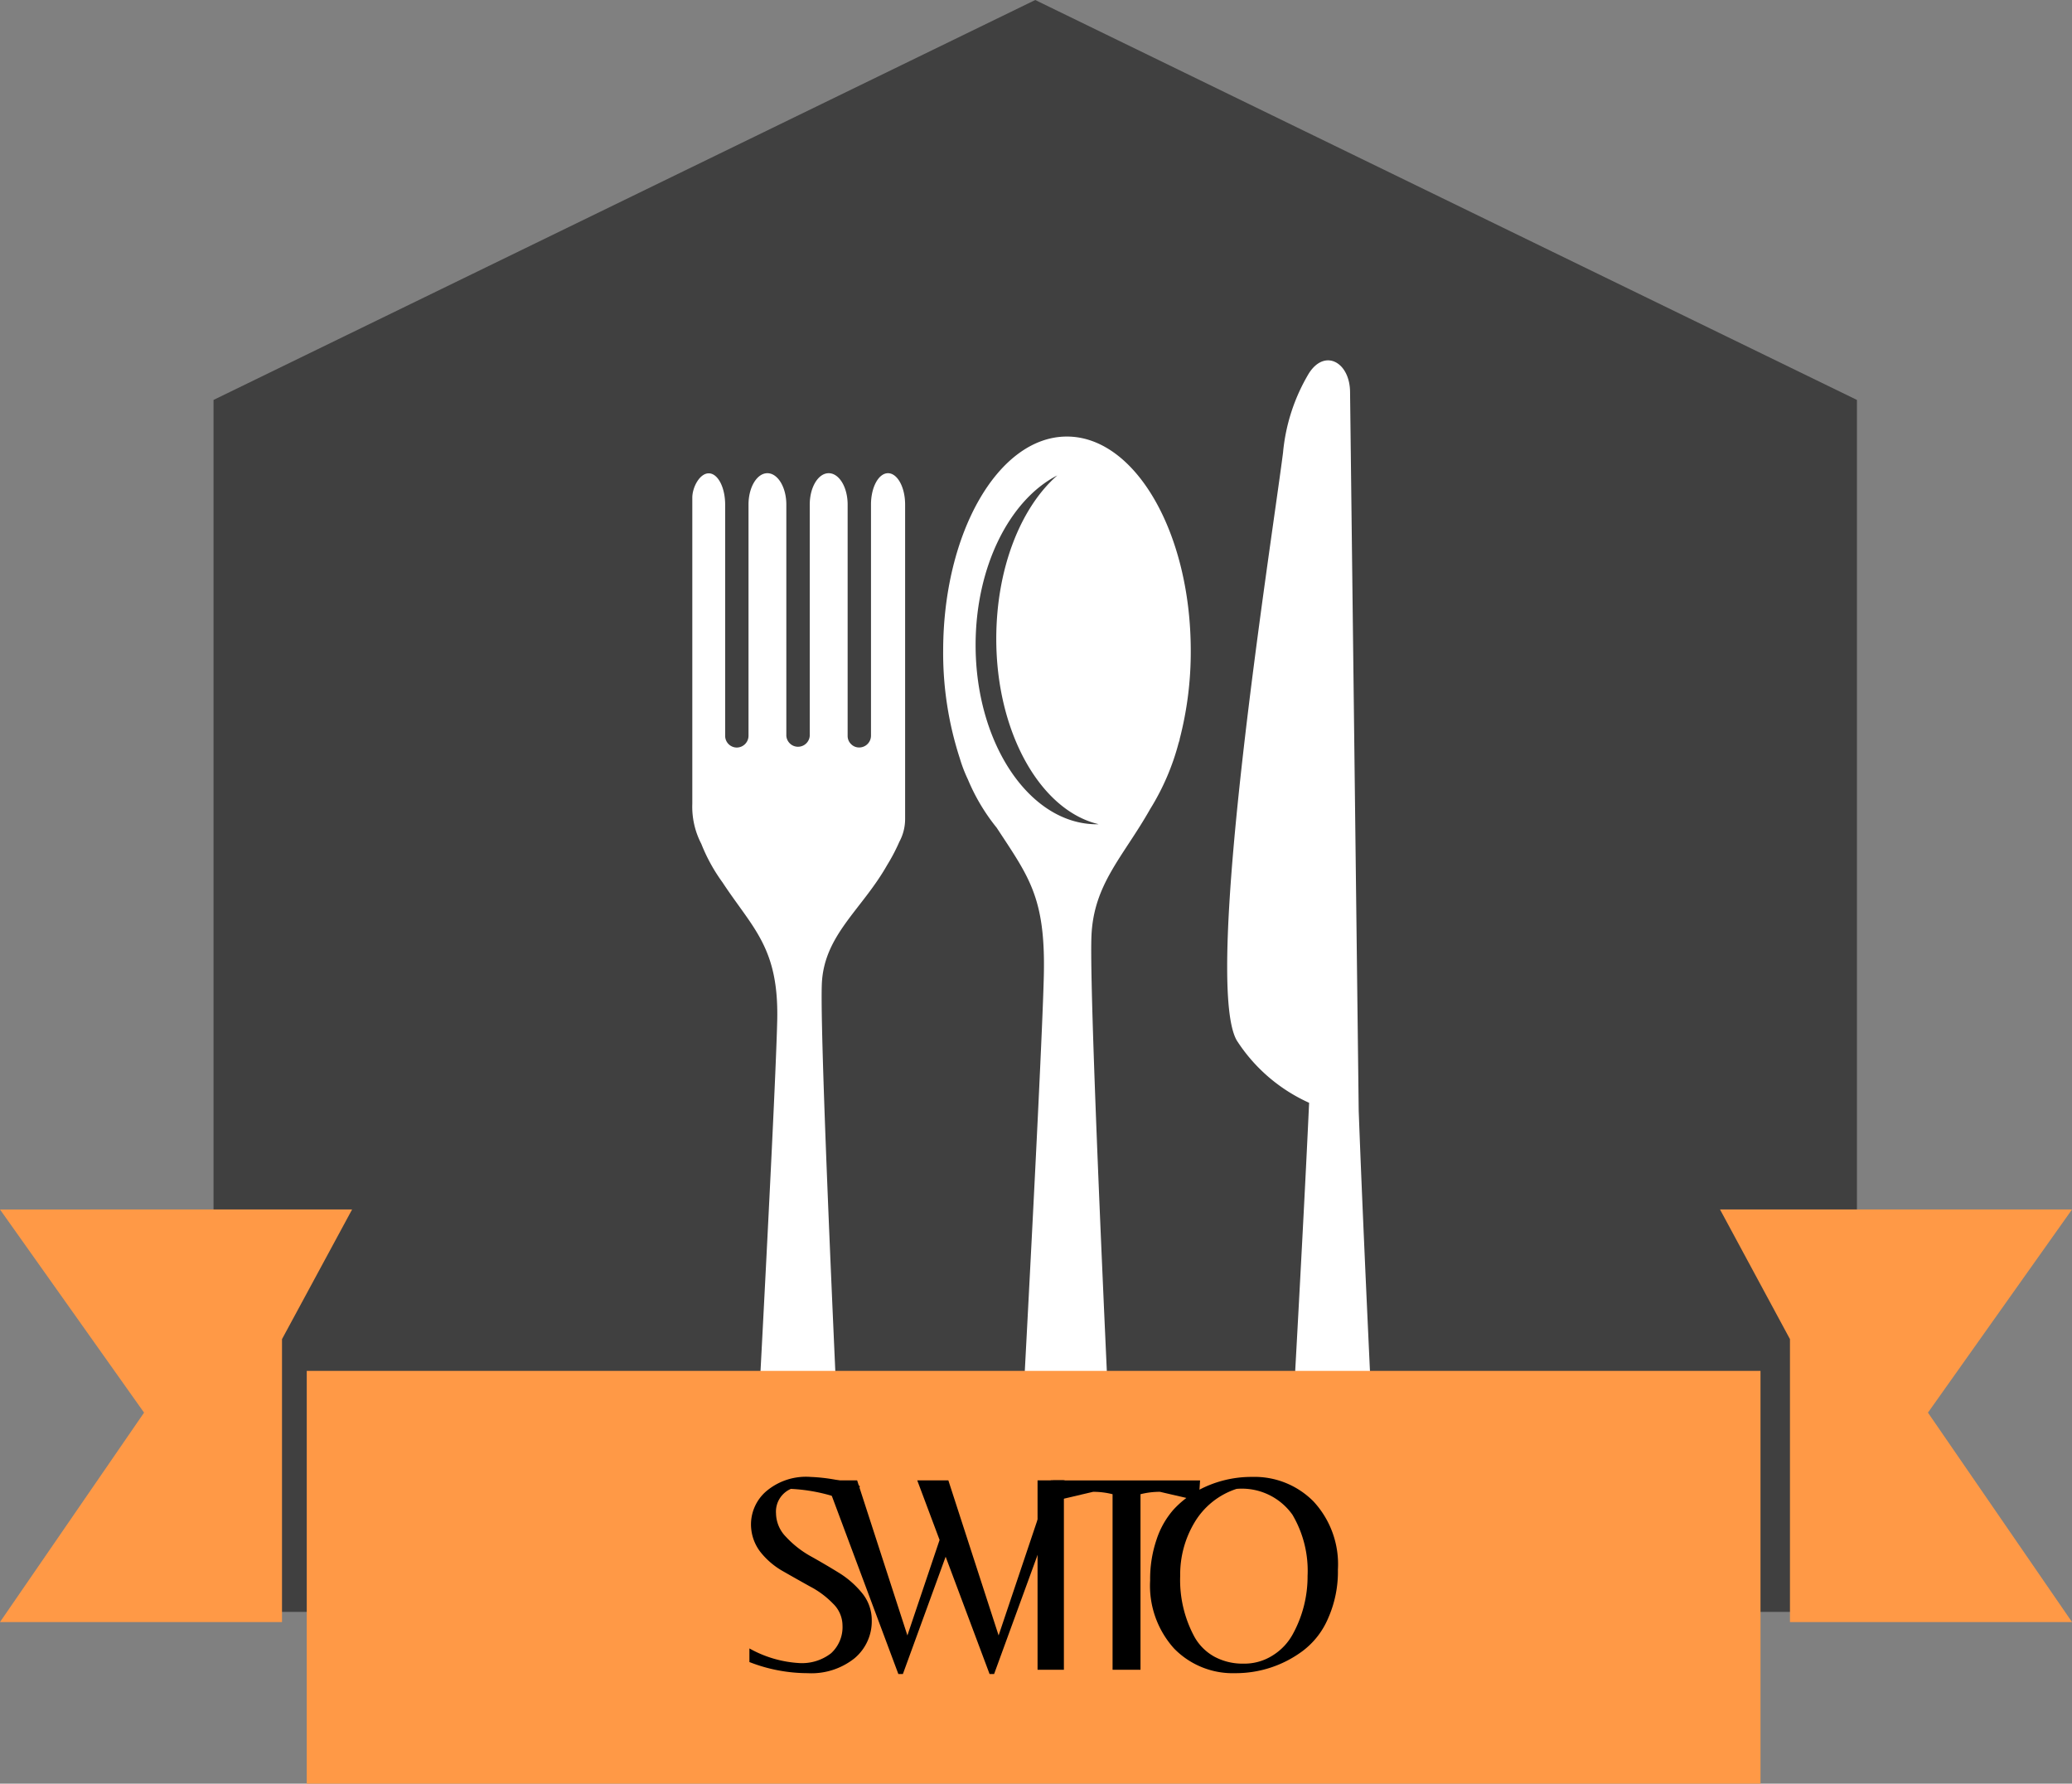 <svg xmlns="http://www.w3.org/2000/svg" xmlns:xlink="http://www.w3.org/1999/xlink" width="121.733" height="104.767" viewBox="0 0 121.733 104.767">
  <rect x="0" y="0" width="121.733" height="104.767" fill="#808080" stroke="none"/>
  <defs>
    <clipPath id="clip-path">
      <path id="Path_2" data-name="Path 2" d="M64,51.859h96.676v94.678H64Zm0,0" transform="translate(-64 -51.859)"/>
    </clipPath>
    <clipPath id="clip-path-2">
      <path id="Path_4" data-name="Path 4" d="M92.285,72.746h40.481v76.461H92.285Zm0,0" transform="translate(-92.285 -72.746)"/>
    </clipPath>
    <clipPath id="clip-path-3">
      <path id="Path_6" data-name="Path 6" d="M22.488,122.668H144.222V156.4H22.488Zm0,0" transform="translate(-22.488 -122.668)"/>
    </clipPath>
  </defs>
  <g id="brand-logo" transform="translate(-22.488 -51.859)">
    <g id="Group_1" data-name="Group 1" transform="translate(34.986 51.859)" clip-path="url(#clip-path)">
      <path id="Path_1" data-name="Path 1" d="M160.6,75.35v71.187H64.047V75.35l48.277-23.49Zm0,0" transform="translate(-64 -51.859)" fill="#404040"/>
    </g>
    <g id="Group_2" data-name="Group 2" transform="translate(63.165 72.974)" clip-path="url(#clip-path-2)">
      <path id="Path_3" data-name="Path 3" d="M114.289,77.273c-4.016,0-7.269,5.641-7.269,12.594a20.025,20.025,0,0,0,.976,6.3,8.488,8.488,0,0,0,.481,1.254,11.572,11.572,0,0,0,1.687,2.828c1.9,2.9,2.879,4.1,2.77,8.7-.137,5.676-1.758,35.086-1.758,35.086s-.68,4.988,3.25,5.125,2.7-6.621,2.7-6.621-1.555-31.656-1.395-35.891c.114-3.085,1.856-4.671,3.454-7.5a14.172,14.172,0,0,0,1.668-3.875l.058-.18v-.035a20.4,20.4,0,0,0,.656-5.2C121.566,82.914,118.3,77.273,114.289,77.273Zm1.758,22.774c-3.93,0-7.121-4.719-7.121-10.527,0-4.617,2.008-8.535,4.8-9.965-2.161,1.891-3.586,5.48-3.586,9.6,0,5.52,2.609,10.09,6.015,10.887Zm14.023,48.527c-3.656-.121-3.031-4.613-3.031-4.613s1.07-18.523,1.481-27.555a9.863,9.863,0,0,1-4.254-3.668c-2.02-3.543,2.027-29.074,2.722-34.519a11.024,11.024,0,0,1,1.52-4.66c.941-1.473,2.4-.645,2.418,1.086l.508,42.234c.355,9.594,1.168,25.734,1.168,25.734s1.132,6.075-2.532,5.953ZM104.785,81.266v18.48a2.82,2.82,0,0,1-.34,1.332,10.9,10.9,0,0,1-.715,1.363c-1.492,2.633-3.726,4.118-3.839,7-.148,3.957,1.3,33.543,1.3,33.543s1.133,6.317-2.523,6.188-3.035-4.8-3.035-4.8,1.512-27.477,1.637-32.781c.105-4.3-1.43-5.418-3.215-8.133a10.229,10.229,0,0,1-1.246-2.266,4.714,4.714,0,0,1-.527-2.347V80.863c0-.605.43-1.43.965-1.43s.965.82.965,1.84V94.852a.687.687,0,0,0,.684.688.694.694,0,0,0,.688-.687V81.266c0-1.02.5-1.84,1.109-1.84s1.113.82,1.113,1.84V94.852a.686.686,0,0,0,.219.457.675.675,0,0,0,.469.184.689.689,0,0,0,.688-.641V81.266c0-1.02.5-1.84,1.113-1.84s1.113.82,1.113,1.84V94.852a.66.66,0,0,0,.2.484.653.653,0,0,0,.485.2.694.694,0,0,0,.687-.687V81.266c0-1.02.449-1.84,1-1.84S104.785,80.246,104.785,81.266Zm0,0" transform="translate(-92.285 -72.746)" fill="#fff"/>
    </g>
    <g id="Group_3" data-name="Group 3" transform="translate(22.488 122.896)" clip-path="url(#clip-path-3)">
      <path id="Path_5" data-name="Path 5" d="M43.174,122.672l-4.118,7.617v16.617H22.488l8.464-12.3-8.464-11.933Zm101.048,0H123.541l4.11,7.617v16.617h16.571l-8.464-12.3ZM40.51,156.4h85.41V132.152H40.51Zm0,0" transform="translate(-22.488 -122.668)" fill="#ff9946"/>
    </g>
    <g id="Group_5" data-name="Group 5" transform="translate(66.517 138.609)">
      <g id="Group_4" data-name="Group 4">
        <path id="Path_7" data-name="Path 7" d="M2.719-9.187A2.008,2.008,0,0,0,3.3-7.812,5.868,5.868,0,0,0,4.7-6.7q.844.469,1.656.969A5.44,5.44,0,0,1,7.766-4.516a2.5,2.5,0,0,1,.578,1.594A2.835,2.835,0,0,1,7.328-.672,4.062,4.062,0,0,1,4.578.2,9.433,9.433,0,0,1,1.156-.453v-.8a6.785,6.785,0,0,0,2.922.859A2.783,2.783,0,0,0,5.953-.969a2.081,2.081,0,0,0,.672-1.641,1.8,1.8,0,0,0-.562-1.281,5.241,5.241,0,0,0-1.344-1C4.2-5.18,3.672-5.477,3.141-5.781A4.53,4.53,0,0,1,1.8-6.922,2.651,2.651,0,0,1,1.25-8.609a2.575,2.575,0,0,1,.875-1.859,3.612,3.612,0,0,1,2.625-.859,10.5,10.5,0,0,1,2.891.531L7.469-9.656a10.237,10.237,0,0,0-3.875-.969A1.452,1.452,0,0,0,2.719-9.187Zm0,0" transform="translate(-1.156 11.328)"/>
      </g>
    </g>
    <g id="Group_7" data-name="Group 7" transform="translate(71.018 138.812)">
      <g id="Group_6" data-name="Group 6">
        <path id="Path_8" data-name="Path 8" d="M13.375-11.125H14.2L10.047.25H9.781L7.2-6.641,4.688.25H4.422L.172-11.125H2L4.953-2.016,6.844-7.625l-1.312-3.5H7.359l2.953,9.109Zm0,0" transform="translate(-0.172 11.125)"/>
      </g>
    </g>
    <g id="Group_9" data-name="Group 9" transform="translate(83.446 138.812)">
      <g id="Group_8" data-name="Group 8">
        <path id="Path_9" data-name="Path 9" d="M3.063-11.125V0H1.516V-11.125Zm0,0" transform="translate(-1.516 11.125)"/>
      </g>
    </g>
    <g id="Group_11" data-name="Group 11" transform="translate(84.353 138.812)">
      <g id="Group_10" data-name="Group 10">
        <path id="Path_10" data-name="Path 10" d="M5.313,0H3.672V-10.312a4.7,4.7,0,0,0-1.141-.141L.266-9.922l-.094-1.2H8.813l-.078,1.2-2.281-.531a4.675,4.675,0,0,0-1.141.141Zm0,0" transform="translate(-0.172 11.125)"/>
      </g>
    </g>
    <g id="Group_13" data-name="Group 13" transform="translate(90.06 138.609)">
      <g id="Group_12" data-name="Group 12">
        <path id="Path_11" data-name="Path 11" d="M6.563-11.328a4.871,4.871,0,0,1,3.609,1.437,5.418,5.418,0,0,1,1.438,4,6.744,6.744,0,0,1-.578,2.875A4.692,4.692,0,0,1,9.547-1.109,6.584,6.584,0,0,1,5.578.2,4.81,4.81,0,0,1,1.984-1.25a5.508,5.508,0,0,1-1.406-4A7.174,7.174,0,0,1,.953-7.641a5.041,5.041,0,0,1,.984-1.75,5.653,5.653,0,0,1,1.422-1.125A6.583,6.583,0,0,1,6.563-11.328ZM3.188-1.922A3,3,0,0,0,4.359-.766a3.486,3.486,0,0,0,1.7.406A3.09,3.09,0,0,0,7.781-.844,3.357,3.357,0,0,0,8.969-2.109a7.036,7.036,0,0,0,.859-3.406,6.469,6.469,0,0,0-.891-3.594,3.646,3.646,0,0,0-3.281-1.516A4.481,4.481,0,0,0,3.188-8.656a5.947,5.947,0,0,0-.844,3.141A7,7,0,0,0,3.188-1.922Zm0,0" transform="translate(-0.578 11.328)"/>
      </g>
    </g>
  </g>
</svg>